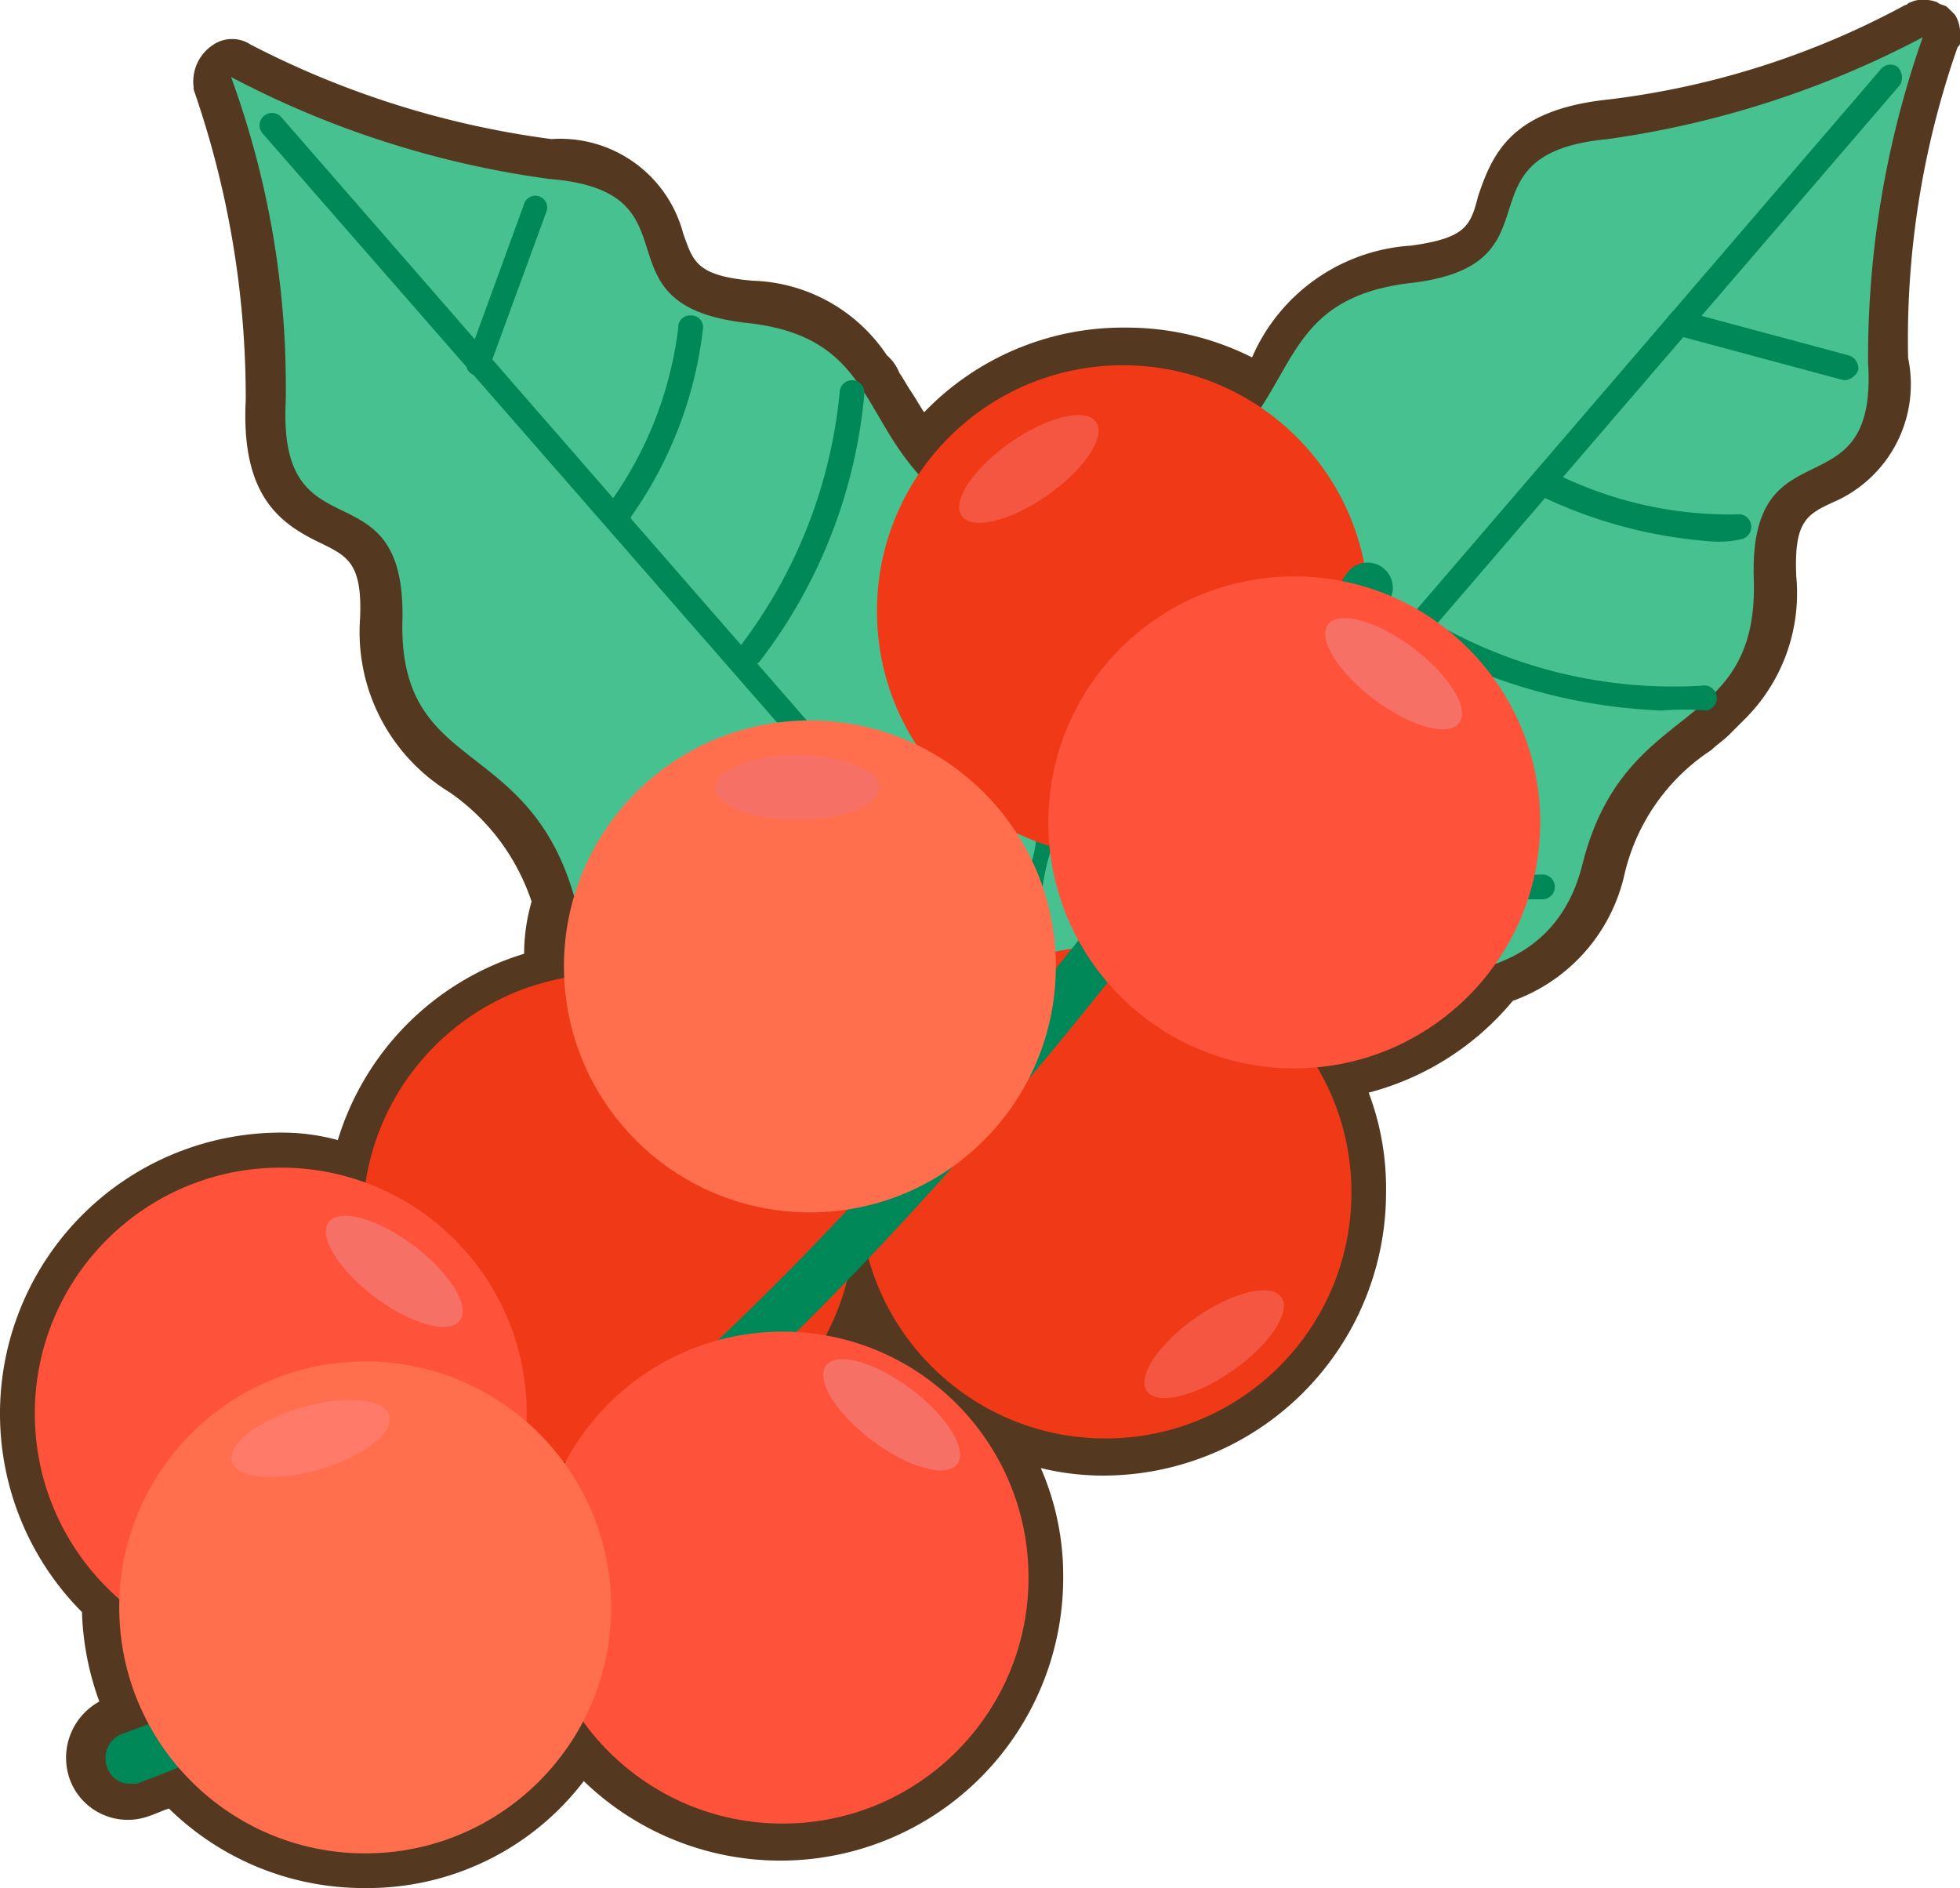 <svg xmlns="http://www.w3.org/2000/svg" id="Emojis_coffee_cherry" width="27.763" height="26.742" viewBox="0 0 27.763 26.742">
    <defs>
        <style>
            .cls-2{fill:#48c190}.cls-3{fill:#008858}.cls-4{fill:#f03a17}.cls-5{fill:#ff523b}.cls-6{fill:#ff6f4d}.cls-7{fill:#f77066}.cls-8{opacity:.53}
        </style>
    </defs>
    <g id="Group_415">
        <g id="Group_414">
            <path id="Path_132" fill="#54381f" d="M5.973 30.142a3.941 3.941 0 0 1-2.78-1.126c-.106.035-.176.07-.281.106a.874.874 0 0 1-1.126-.528.909.909 0 0 1 .421-1.094 4.043 4.043 0 0 1-.246-1.267 3.981 3.981 0 0 1 2.815-6.791 3 3 0 0 1 .809.106 3.965 3.965 0 0 1 2.639-2.639 2.679 2.679 0 0 1 .106-.739 3.056 3.056 0 0 0-1.161-1.548 2.658 2.658 0 0 1-1.269-2.46c.035-.774-.176-.88-.528-1.056-.6-.281-1.161-.669-1.091-2.041a13.305 13.305 0 0 0-.739-4.4v-.033a.623.623 0 0 1 .281-.6.479.479 0 0 1 .528 0A12.912 12.912 0 0 0 8.612 5.37a1.8 1.8 0 0 1 1.865 1.337c.141.387.176.6.985.669a2.37 2.37 0 0 1 1.9 1.056.631.631 0 0 1 .176.246c.07.106.106.176.176.281s.106.176.176.281a3.906 3.906 0 0 1 2.85-1.2 3.959 3.959 0 0 1 1.795.422 2.637 2.637 0 0 1 2.252-1.583c.774-.106.844-.281.95-.7.211-.633.493-1.232 1.865-1.372a11.776 11.776 0 0 0 4.187-1.337c.035 0 .035-.035.07-.035a.317.317 0 0 1 .176-.035.446.446 0 0 1 .211.035c.035.035.106.035.141.07l.106.106a.5.5 0 0 1 .07.211V4c0 .035 0 .035-.035.07a12.516 12.516 0 0 0-.7 4.4 1.818 1.818 0 0 1-1.056 2.041c-.387.176-.563.281-.528 1.056A2.515 2.515 0 0 1 25.5 13.6l-.211.211c-.07.07-.176.141-.246.211a2.885 2.885 0 0 0-1.232 1.759 2.479 2.479 0 0 1-1.583 1.795 3.945 3.945 0 0 1-2.041 1.3 3.828 3.828 0 0 1 .246 1.407 4.01 4.01 0 0 1-4.01 4.017 3.758 3.758 0 0 1-.88-.106 3.808 3.808 0 0 1 .317 1.548 4.006 4.006 0 0 1-6.791 2.885 3.851 3.851 0 0 1-3.096 1.515zM3.439 27.89a.484.484 0 0 1 .281.176 2.91 2.91 0 0 0 4.821-.6.457.457 0 0 1 .422-.281.567.567 0 0 1 .457.211 2.986 2.986 0 0 0 2.393 1.267 2.951 2.951 0 0 0 2.956-2.956 2.912 2.912 0 0 0-2.428-2.885.545.545 0 0 1-.387-.281.6.6 0 0 1 0-.493 4.7 4.7 0 0 0 .246-.633.882.882 0 0 1 .141-.246l.035-.035.281-.281a.451.451 0 0 1 .493-.141.537.537 0 0 1 .387.387 2.94 2.94 0 0 0 5.771-.809 3.108 3.108 0 0 0-.422-1.548.557.557 0 0 1-.035-.528.457.457 0 0 1 .422-.281 2.92 2.92 0 0 0 2.111-1.161.484.484 0 0 1 .281-.176 1.409 1.409 0 0 0 1.02-1.091 3.959 3.959 0 0 1 1.583-2.322c.106-.07.176-.141.281-.211l.035-.035.035-.035a1.462 1.462 0 0 0 .457-1.3 1.848 1.848 0 0 1 1.126-2.041c.352-.176.528-.246.493-1.02a12.606 12.606 0 0 1 .422-3.659 12.6 12.6 0 0 1-3.554.985c-.739.07-.809.246-.95.633a1.817 1.817 0 0 1-1.862 1.4 1.552 1.552 0 0 0-1.442 1.06c-.106.176-.176.317-.281.493a.467.467 0 0 1-.352.211.489.489 0 0 1-.387-.07 2.833 2.833 0 0 0-1.689-.529 2.9 2.9 0 0 0-2.428 1.3.669.669 0 0 1-.387.246.474.474 0 0 1-.422-.176 4.069 4.069 0 0 1-.669-.985 1.964 1.964 0 0 0-.176-.281l-.035-.035-.036-.034a1.542 1.542 0 0 0-1.2-.669 1.85 1.85 0 0 1-1.861-1.407c-.141-.387-.176-.563-.95-.633a11.573 11.573 0 0 1-3.554-.95A12.522 12.522 0 0 1 5.339 9.1c-.035.739.141.844.493 1.02a1.821 1.821 0 0 1 1.126 2.041 1.6 1.6 0 0 0 .842 1.584 3.926 3.926 0 0 1 1.583 2.217.389.389 0 0 1 0 .281 3.2 3.2 0 0 0-.106.809v.176a.57.57 0 0 1-.422.563A2.915 2.915 0 0 0 6.5 20.255a.669.669 0 0 1-.246.387.526.526 0 0 1-.457.035 2.6 2.6 0 0 0-1.02-.176 2.951 2.951 0 0 0-2.957 2.956 2.874 2.874 0 0 0 1.02 2.217.583.583 0 0 1 .176.422v.104a3.2 3.2 0 0 0 .352 1.407.274.274 0 0 1 .071.283zm5.348-3.2a.5.5 0 0 1-.422-.211l-.035-.035a.533.533 0 0 1-.035-.6.523.523 0 0 1 .528-.246h.07a.545.545 0 0 1 .387.281.6.6 0 0 1 0 .493l-.035.07a.457.457 0 0 1-.422.281c0-.035 0-.035-.035-.035z" transform="translate(-.8 -3.4)"/>
        </g>
    </g>
    <g id="Group_508" transform="translate(.493 .528)">
        <g id="Group_437" transform="translate(2.78 .563)">
            <g id="Group_418">
                <g id="Group_417">
                    <g id="Group_416">
                        <path id="Path_133" d="M10.1 6.5a12.78 12.78 0 0 1 .774 4.61c-.106 2.217 1.689.844 1.654 3.061-.07 2.252 1.83 1.619 2.463 4.047.633 2.393 3.765 1.337 3.765 1.337a2.93 2.93 0 0 0 3.2.95l.422-.352a2.878 2.878 0 0 0-.528-3.272s1.513-2.956-.774-3.906-1.443-2.745-3.659-2.991c-2.252-.246-.6-1.865-2.815-2.041A13.578 13.578 0 0 1 10.1 6.5l.176.176" class="cls-2" transform="translate(-10.1 -6.5)"/>
                    </g>
                </g>
            </g>
            <g id="Group_421" transform="translate(.405 .51)">
                <g id="Group_420">
                    <g id="Group_419">
                        <path id="Path_134" d="M24.78 23.591a.267.267 0 0 1-.141-.07L11.3 8.249A.174.174 0 0 1 11.549 8l13.336 15.309a.17.17 0 0 1 0 .246.129.129 0 0 1-.105.036z" class="cls-3" transform="translate(-11.25 -7.95)"/>
                    </g>
                </g>
            </g>
            <g id="Group_424" transform="translate(3.33 1.676)">
                <g id="Group_423">
                    <g id="Group_422">
                        <path id="Path_135" d="M19.752 13.809h-.07a.157.157 0 0 1-.106-.211l.809-2.217a.167.167 0 0 1 .317.106l-.81 2.213a.157.157 0 0 1-.14.109z" class="cls-3" transform="translate(-19.563 -11.262)"/>
                    </g>
                </g>
            </g>
            <g id="Group_427" transform="translate(5.335 3.378)">
                <g id="Group_426">
                    <g id="Group_425">
                        <path id="Path_136" d="M25.451 19.056a.129.129 0 0 1-.106-.035.2.2 0 0 1-.07-.246 5.342 5.342 0 0 0 .985-2.5.166.166 0 0 1 .176-.176.166.166 0 0 1 .176.176 5.75 5.75 0 0 1-1.02 2.674.131.131 0 0 1-.141.107z" class="cls-3" transform="translate(-25.261 -16.1)"/>
                    </g>
                </g>
            </g>
            <g id="Group_430" transform="translate(7.175 4.293)">
                <g id="Group_429">
                    <g id="Group_428">
                        <path id="Path_137" d="M30.67 22.747a.129.129 0 0 1-.106-.035.174.174 0 0 1-.035-.246 7.031 7.031 0 0 0 1.407-3.589.176.176 0 0 1 .352 0 7.281 7.281 0 0 1-1.478 3.8.183.183 0 0 1-.14.07z" class="cls-3" transform="translate(-30.491 -18.7)"/>
                    </g>
                </g>
            </g>
            <g id="Group_433" transform="translate(9.005 6.888)">
                <g id="Group_432">
                    <g id="Group_431">
                        <path id="Path_138" d="M35.87 29.883a.267.267 0 0 1-.141-.07.174.174 0 0 1 .035-.246 4.939 4.939 0 0 0 1.9-3.343.179.179 0 1 1 .352.07 5.22 5.22 0 0 1-2.041 3.589z" class="cls-3" transform="translate(-35.691 -26.074)"/>
                    </g>
                </g>
            </g>
            <g id="Group_436" transform="translate(10.568 10.3)">
                <g id="Group_435">
                    <g id="Group_434">
                        <path id="Path_139" d="M40.3 37.964a.129.129 0 0 1-.106-.035.217.217 0 0 1-.035-.246l.422-.528a1.509 1.509 0 0 0 .387-1.161.167.167 0 0 1 .317-.106 1.724 1.724 0 0 1-.457 1.478l-.387.528c-.041.07-.072.07-.141.07z" class="cls-3" transform="translate(-40.134 -35.773)"/>
                    </g>
                </g>
            </g>
        </g>
        <g id="Group_459" transform="translate(12.785)">
            <g id="Group_440" transform="translate(1.476)">
                <g id="Group_439">
                    <g id="Group_438">
                        <path id="Path_140" d="M55.209 4.9a13.577 13.577 0 0 1-4.469 1.443c-2.217.211-.563 1.795-2.815 2.041-2.217.281-1.337 2.041-3.624 3.026s-.774 3.906-.774 3.906a2.826 2.826 0 0 0-.493 3.272l.422.352a2.857 2.857 0 0 0 3.167-.985s3.167 1.056 3.765-1.337 2.5-1.795 2.428-4.047 1.759-.88 1.619-3.061a13.694 13.694 0 0 1 .774-4.61" class="cls-2" transform="translate(-42.728 -4.9)"/>
                    </g>
                </g>
            </g>
            <g id="Group_443" transform="translate(0 .384)">
                <g id="Group_442">
                    <g id="Group_441">
                        <path id="Path_141" d="M38.7 21.864a.129.129 0 0 1-.106-.035.217.217 0 0 1-.035-.246L51.893 6.065a.174.174 0 0 1 .246-.035.217.217 0 0 1 .035.246L38.839 21.793a.183.183 0 0 1-.139.071z" class="cls-3" transform="translate(-38.534 -5.991)"/>
                    </g>
                </g>
            </g>
            <g id="Group_446" transform="translate(10.333 3.871)">
                <g id="Group_445">
                    <g id="Group_444">
                        <path id="Path_142" d="M70.433 16.885H70.4l-2.358-.633a.179.179 0 0 1 .07-.352l2.358.633a.193.193 0 0 1 .141.211.234.234 0 0 1-.178.141z" class="cls-3" transform="translate(-67.9 -15.9)"/>
                    </g>
                </g>
            </g>
            <g id="Group_449" transform="translate(8.455 6.145)">
                <g id="Group_448">
                    <g id="Group_447">
                        <path id="Path_143" d="M65.109 23.361a6.678 6.678 0 0 1-2.428-.633.189.189 0 0 1 .141-.352 5.549 5.549 0 0 0 2.6.6.179.179 0 0 1 .07.352 1.444 1.444 0 0 1-.383.033z" class="cls-3" transform="translate(-62.563 -22.363)"/>
                    </g>
                </g>
            </g>
            <g id="Group_452" transform="translate(6.778 8.268)">
                <g id="Group_451">
                    <g id="Group_450">
                        <path id="Path_144" d="M61.281 29.664a7.791 7.791 0 0 1-3.378-.915.181.181 0 0 1 .176-.317 6.787 6.787 0 0 0 3.765.88.179.179 0 1 1 .07.352 3.781 3.781 0 0 0-.633 0z" class="cls-3" transform="translate(-57.796 -28.396)"/>
                    </g>
                </g>
            </g>
            <g id="Group_455" transform="translate(4.685 10.433)">
                <g id="Group_454">
                    <g id="Group_453">
                        <path id="Path_145" d="M55.6 36.327a5.569 5.569 0 0 1-3.7-1.478.174.174 0 1 1 .246-.246 4.9 4.9 0 0 0 3.589 1.372.176.176 0 1 1 0 .352z" class="cls-3" transform="translate(-51.85 -34.55)"/>
                    </g>
                </g>
            </g>
            <g id="Group_458" transform="translate(3.176 12.224)">
                <g id="Group_457">
                    <g id="Group_456">
                        <path id="Path_146" d="M49.3 40.646a2.675 2.675 0 0 1-1.056-.317l-.6-.352a.2.2 0 0 1-.07-.246c.035-.106.141-.106.246-.07l.563.352a1.564 1.564 0 0 0 1.232.211.233.233 0 0 1 .246.07.218.218 0 0 1-.07.246 1.381 1.381 0 0 1-.491.106z" class="cls-3" transform="translate(-47.561 -39.64)"/>
                    </g>
                </g>
            </g>
        </g>
        <g id="Group_462" transform="translate(4.645 13.266)">
            <g id="Group_461">
                <g id="Group_460">
                    <circle id="Ellipse_28" cx="3.484" cy="3.484" r="3.484" class="cls-4"/>
                </g>
            </g>
        </g>
        <g id="Group_465" transform="translate(11.682 12.878)">
            <g id="Group_464">
                <g id="Group_463">
                    <circle id="Ellipse_29" cx="3.484" cy="3.484" r="3.484" class="cls-4"/>
                </g>
            </g>
        </g>
        <g id="Group_468" transform="translate(11.929 4.645)">
            <g id="Group_467">
                <g id="Group_466">
                    <circle id="Ellipse_30" cx="3.484" cy="3.484" r="3.484" class="cls-4"/>
                </g>
            </g>
        </g>
        <g id="Group_471" transform="translate(.998 7.435)">
            <g id="Group_470">
                <g id="Group_469">
                    <path id="Path_147" d="M5.376 43.332a.338.338 0 0 1-.317-.246.366.366 0 0 1 .211-.457C13.223 39.778 19.8 30.243 22.618 26.2a.356.356 0 0 1 .6.387C20.331 30.7 13.645 40.341 5.482 43.332z" class="cls-3" transform="translate(-5.037 -26.031)"/>
                </g>
            </g>
        </g>
        <g id="Group_474" transform="translate(0 16.01)">
            <g id="Group_473">
                <g id="Group_472">
                    <circle id="Ellipse_31" cx="3.484" cy="3.484" r="3.484" class="cls-5"/>
                </g>
            </g>
        </g>
        <g id="Group_477" transform="translate(7.108 18.333)">
            <g id="Group_476">
                <g id="Group_475">
                    <circle id="Ellipse_32" cx="3.484" cy="3.484" r="3.484" class="cls-5"/>
                </g>
            </g>
        </g>
        <g id="Group_480" transform="translate(1.196 18.755)">
            <g id="Group_479">
                <g id="Group_478">
                    <circle id="Ellipse_33" cx="3.484" cy="3.484" r="3.484" class="cls-6"/>
                </g>
            </g>
        </g>
        <g id="Group_483" transform="translate(7.495 9.676)">
            <g id="Group_482">
                <g id="Group_481">
                    <circle id="Ellipse_34" cx="3.484" cy="3.484" r="3.484" class="cls-6"/>
                </g>
            </g>
        </g>
        <g id="Group_486" transform="translate(14.356 7.636)">
            <g id="Group_485">
                <g id="Group_484">
                    <circle id="Ellipse_35" cx="3.484" cy="3.484" r="3.484" class="cls-5"/>
                </g>
            </g>
        </g>
        <g id="Group_489" transform="translate(9.641 10.169)">
            <g id="Group_488">
                <g id="Group_487">
                    <ellipse id="Ellipse_36" cx="1.161" cy=".457" class="cls-7" rx="1.161" ry=".457"/>
                </g>
            </g>
        </g>
        <g id="Group_492" transform="translate(18.045 7.951)">
            <g id="Group_491">
                <g id="Group_490">
                    <ellipse id="Ellipse_37" cx=".457" cy="1.161" class="cls-7" rx=".457" ry="1.161" transform="rotate(-53.106 .732 .366)"/>
                </g>
            </g>
        </g>
        <g id="Group_495" class="cls-8" transform="translate(15.492 17.471)">
            <g id="Group_494">
                <g id="Group_493">
                    <ellipse id="Ellipse_38" cx="1.161" cy=".457" class="cls-7" rx="1.161" ry=".457" transform="rotate(-34.946 2.113 .665)"/>
                </g>
            </g>
        </g>
        <g id="Group_498" class="cls-8" transform="translate(12.867 5.074)">
            <g id="Group_497">
                <g id="Group_496">
                    <ellipse id="Ellipse_39" cx="1.161" cy=".457" class="cls-7" rx="1.161" ry=".457" transform="rotate(-34.946 2.113 .665)"/>
                </g>
            </g>
        </g>
        <g id="Group_501" transform="translate(10.934 18.448)">
            <g id="Group_500">
                <g id="Group_499">
                    <ellipse id="Ellipse_40" cx=".457" cy="1.161" class="cls-7" rx=".457" ry="1.161" transform="rotate(-53.106 .732 .366)"/>
                </g>
            </g>
        </g>
        <g id="Group_504" transform="translate(3.889 16.416)">
            <g id="Group_503">
                <g id="Group_502">
                    <ellipse id="Ellipse_41" cx=".457" cy="1.161" class="cls-7" rx=".457" ry="1.161" transform="rotate(-53.106 .732 .366)"/>
                </g>
            </g>
        </g>
        <g id="Group_507" opacity="0.51" transform="translate(2.664 19.083)">
            <g id="Group_506">
                <g id="Group_505">
                    <ellipse id="Ellipse_42" cx="1.161" cy=".457" fill="#ff8683" rx="1.161" ry=".457" transform="matrix(.96 -.279 .279 .96 0 .649)"/>
                </g>
            </g>
        </g>
    </g>
</svg>
